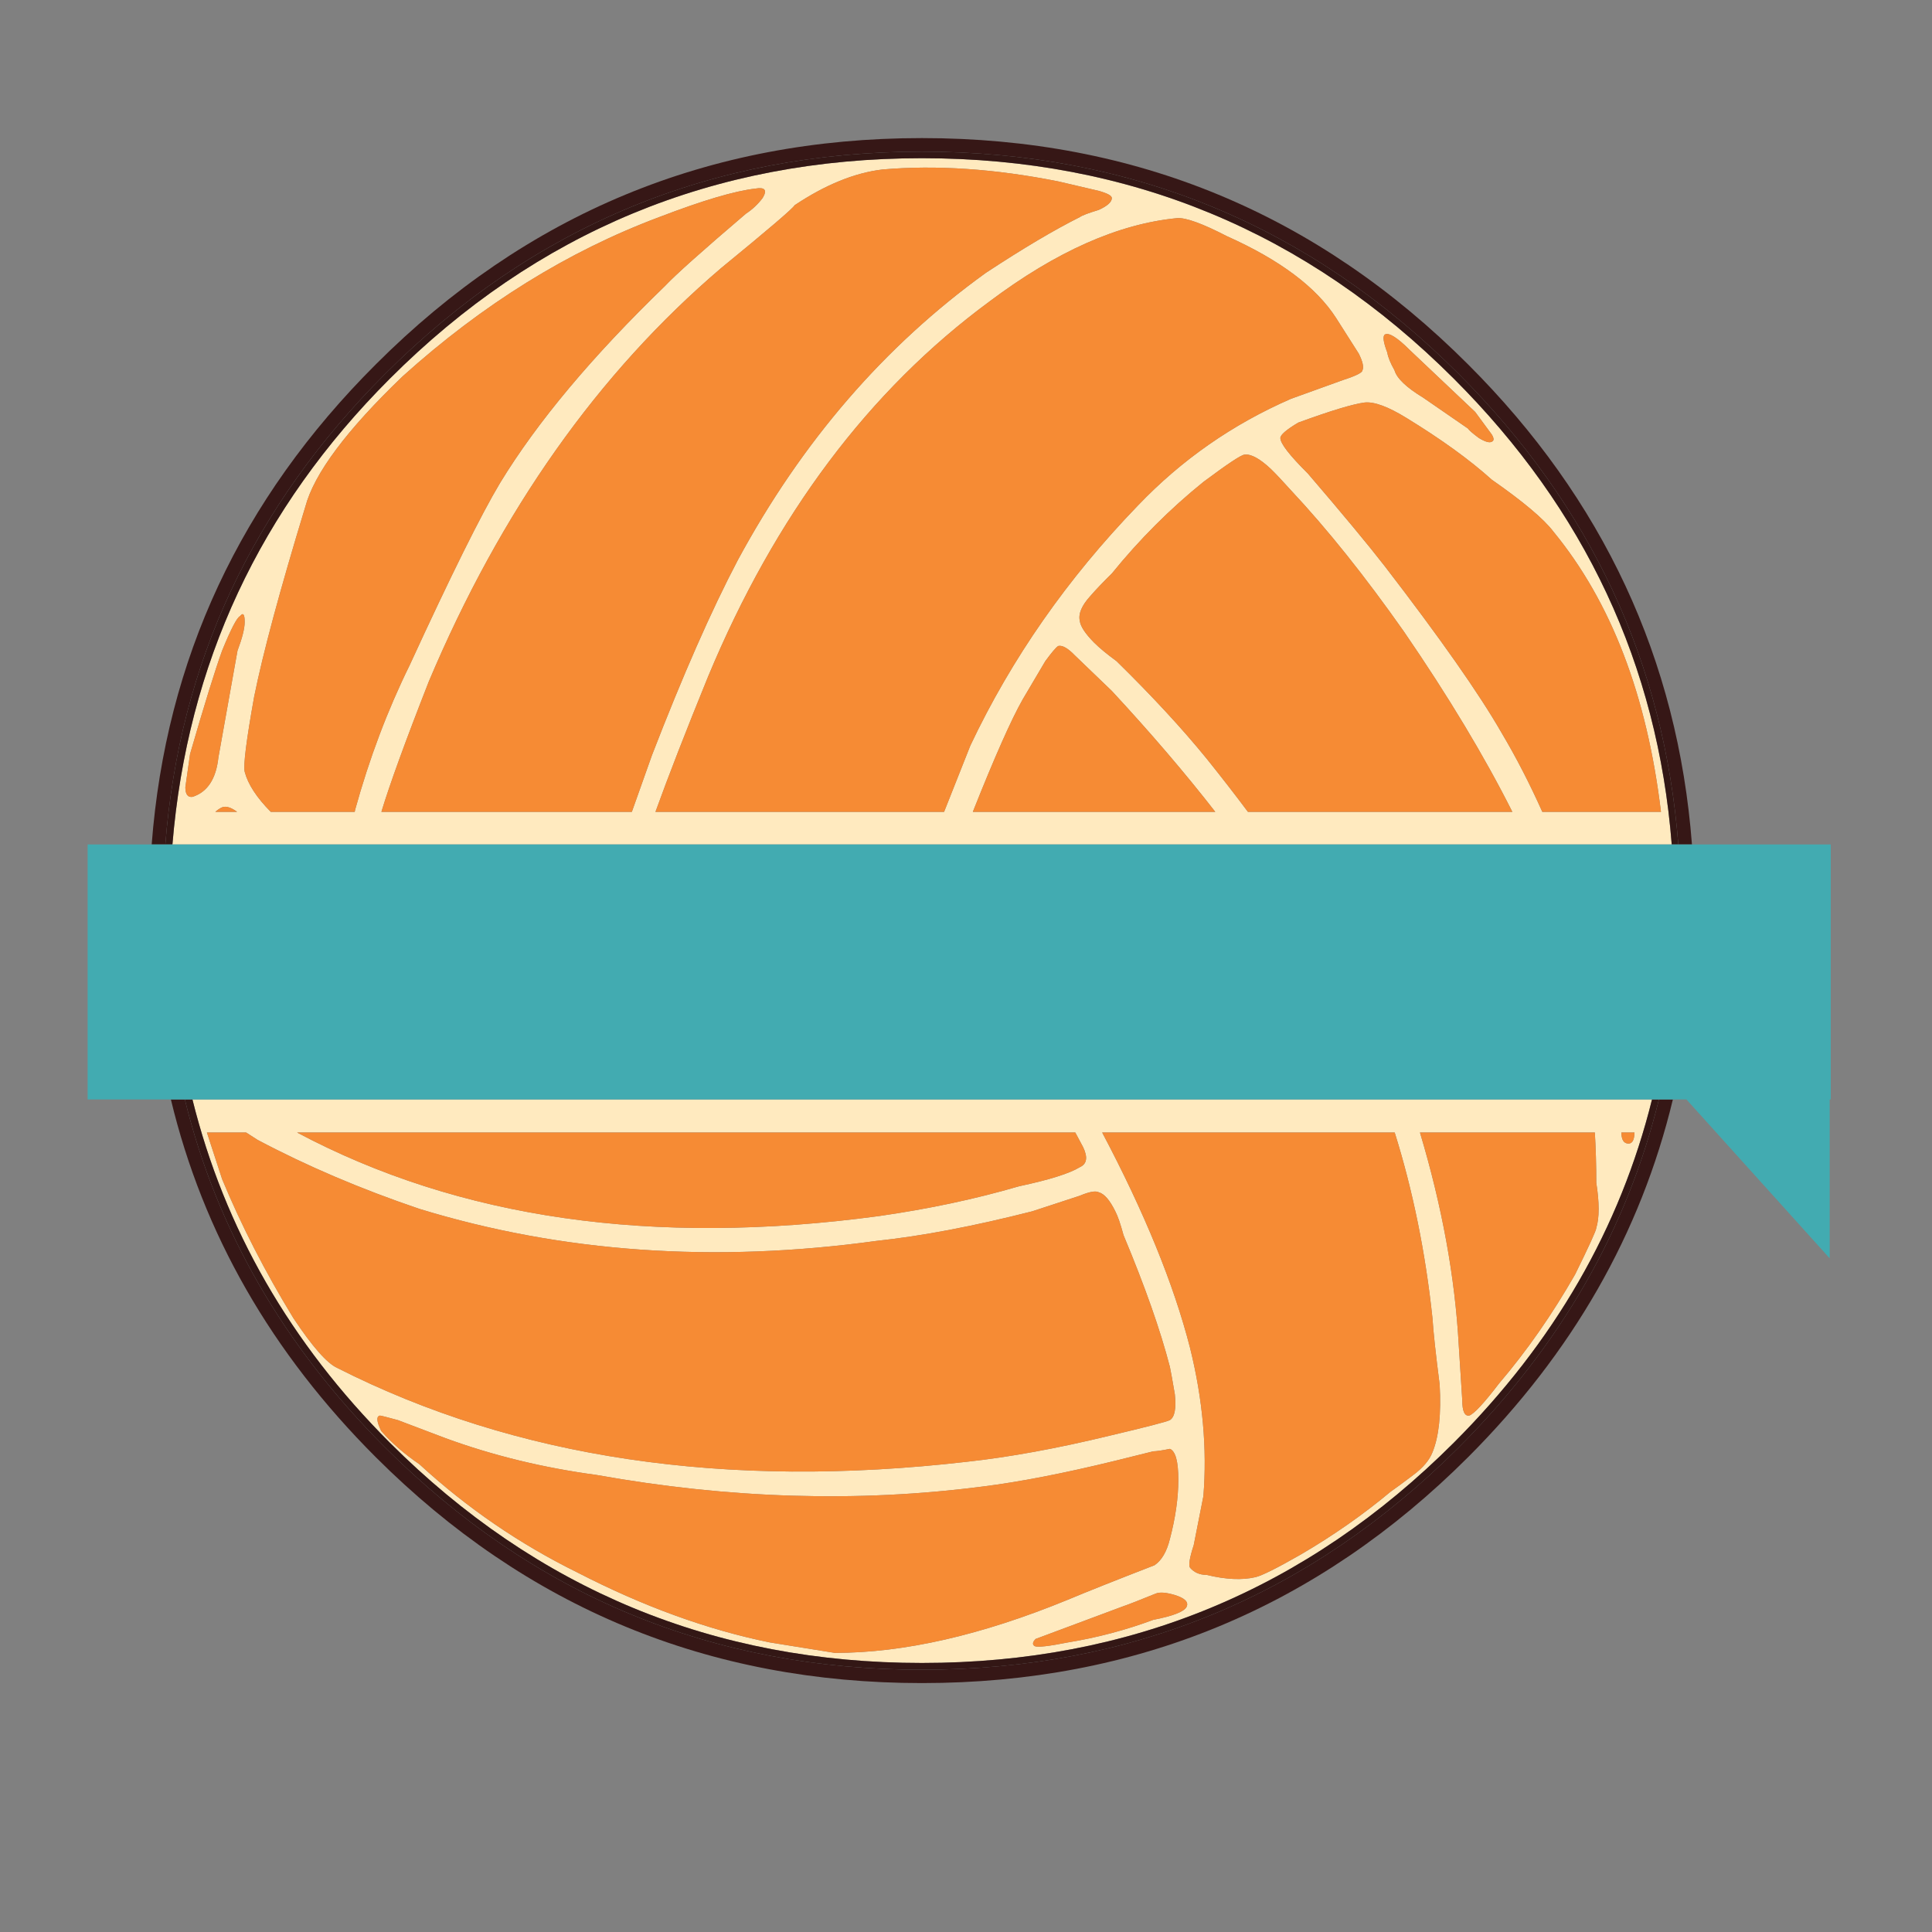 <?xml version="1.0" encoding="utf-8"?>
<!-- Generator: Adobe Illustrator 16.0.0, SVG Export Plug-In . SVG Version: 6.00 Build 0)  -->
<!DOCTYPE svg PUBLIC "-//W3C//DTD SVG 1.1//EN" "http://www.w3.org/Graphics/SVG/1.1/DTD/svg11.dtd">
<svg version="1.1" id="Layer_1" xmlns="http://www.w3.org/2000/svg" xmlns:xlink="http://www.w3.org/1999/xlink" x="0px" y="0px"
	 width="300px" height="300px" viewBox="0 0 300 300" enable-background="new 0 0 300 300" xml:space="preserve">
<rect x="0" y="0" width="300" height="300" fill="#808080" stroke="none"/>
<g>
	<path fill-rule="evenodd" clip-rule="evenodd" fill="#FFEABF" d="M218.929,54.371c-1.978-1.977-3.273-2.784-3.891-2.423
		c-0.36,0.255-0.233,1.189,0.383,2.805c0.107,0.702,0.478,1.615,1.114,2.742c0.362,1.253,1.84,2.666,4.433,4.239l6.981,4.813
		c0.126,0.234,0.69,0.722,1.688,1.466c0.979,0.594,1.648,0.786,2.008,0.574c0.361-0.149,0.361-0.521,0-1.116l-2.581-3.506
		L218.929,54.371z M201.586,65.624c-1.848,1.104-2.772,1.901-2.772,2.391c0,0.85,1.424,2.688,4.271,5.515
		c5.398,6.291,9.384,11.093,11.954,14.408c8.606,11.178,14.643,19.785,18.106,25.821c2.274,3.825,4.388,7.926,6.345,12.304h18.424
		c-2.169-18.084-7.725-32.578-16.672-43.479c-1.487-1.977-4.687-4.675-9.596-8.097c-3.421-3.082-7.841-6.28-13.26-9.595
		c-2.827-1.742-4.983-2.539-6.472-2.391C210.087,62.733,206.645,63.774,201.586,65.624z M197.346,72.827
		c-1.72-1.614-3.08-2.359-4.078-2.231c-0.49,0-2.625,1.414-6.408,4.24c-5.186,4.187-9.925,8.925-14.216,14.217
		c-1.361,1.339-2.468,2.497-3.316,3.475c-1.36,1.487-1.912,2.784-1.657,3.889c0.104,0.85,0.839,1.965,2.199,3.347
		c0.851,0.851,2.018,1.817,3.506,2.901c5.525,5.419,10.19,10.466,13.994,15.142c2.252,2.805,4.389,5.557,6.407,8.256h41.058
		c-4.335-8.628-9.945-17.957-16.83-27.987c-6.036-8.586-11.881-15.896-17.534-21.932C199.132,74.655,198.091,73.55,197.346,72.827z
		 M182.779,33.873c-9.096,0.872-18.808,5.186-29.136,12.943c-18.701,13.771-33.269,33.194-43.703,58.271
		c-3.421,8.394-6.142,15.386-8.161,20.975h44.819l4.08-10.297c6.396-13.515,15.068-25.936,26.012-37.263
		c6.778-7.098,14.705-12.623,23.778-16.577l8.128-2.932c1.978-0.638,2.966-1.137,2.966-1.498c0.233-0.49,0.043-1.35-0.573-2.583
		l-3.507-5.514c-3.081-4.803-8.734-9.042-16.958-12.719C186.699,34.703,184.119,33.768,182.779,33.873z M167.67,33.714
		c0.34-0.255,1.317-0.626,2.933-1.116c1.359-0.616,2.041-1.232,2.041-1.848c0-0.362-0.682-0.734-2.041-1.116l-6.28-1.467
		c-9.818-1.955-18.914-2.572-27.286-1.849c-4.314,0.51-8.862,2.359-13.644,5.547c-0.255,0.488-4.069,3.75-11.443,9.786
		C92.908,57.888,77.788,79.277,66.588,105.82c-3.634,9.266-6.088,16.013-7.363,20.242h38.89l3.124-8.798
		c4.803-12.431,9.245-22.526,13.325-30.283c9.945-18.403,22.792-33.279,38.539-44.627C158.861,38.57,163.718,35.691,167.67,33.714z
		 M26.774,131.131c2.322-28.038,13.575-52.147,33.757-72.33c22.824-22.823,50.365-34.235,82.625-34.235
		c32.238,0,59.769,11.412,82.592,34.235c20.363,20.346,31.643,44.455,33.837,72.33H26.774z M29.881,170.72h226.644
		c-4.949,19.964-15.207,37.73-30.776,53.3c-22.823,22.802-50.354,34.204-82.592,34.204c-32.26,0-59.801-11.402-82.625-34.204
		C45.081,208.554,34.865,190.787,29.881,170.72z M179.464,247.448c-2.443,1-4.219,1.689-5.323,2.073l-13.326,4.972
		c-0.488,0.488-0.54,0.859-0.158,1.116c0.467,0.213,2.189,0.021,5.165-0.574c4.548-0.744,8.967-1.912,13.261-3.508
		c3.06-0.593,4.779-1.264,5.163-2.006c0.362-0.745-0.243-1.36-1.817-1.849C181.069,247.269,180.082,247.193,179.464,247.448z
		 M179.082,225.358l-5.897,1.466c-7.99,1.954-14.887,3.294-20.688,4.016c-19.297,2.486-39.262,1.881-59.897-1.815
		c-8.245-1.107-16.055-3.009-23.43-5.708l-7.395-2.804c-1.721-0.47-2.646-0.7-2.773-0.7c-0.595,0.104-0.532,0.901,0.191,2.39
		c1.614,1.849,3.591,3.571,5.929,5.163c7.374,6.779,15.545,12.379,24.513,16.8c10.222,5.271,20.188,8.894,29.9,10.87l10.105,1.626
		c10.711,0,22.771-2.752,36.181-8.257c2.933-1.231,7.416-3.017,13.451-5.355c1.105-0.744,1.901-2.103,2.39-4.08
		c0.872-3.315,1.308-6.386,1.308-9.212c0-2.828-0.436-4.42-1.308-4.781C180.432,225.229,179.57,225.358,179.082,225.358z
		 M222.433,204.669c-1.082-10.178-3.038-19.784-5.864-28.815h-45.424c6.565,12.411,11.114,23.557,13.643,33.438
		c1.976,7.971,2.669,15.651,2.072,23.047l-1.498,7.587c-0.638,1.955-0.829,3.124-0.574,3.507c0.637,0.743,1.498,1.117,2.582,1.117
		c2.977,0.722,5.504,0.839,7.587,0.35c1-0.234,3.337-1.401,7.014-3.506c5.057-2.954,9.723-6.216,13.993-9.788
		c0.743-0.51,1.913-1.369,3.507-2.58c1.486-1.107,2.475-2.274,2.963-3.508c1-2.443,1.372-5.95,1.117-10.518
		C222.933,210.195,222.562,206.753,222.433,204.669z M174.46,191.791c-0.468-1.741-0.894-2.975-1.275-3.697
		c-0.851-1.742-1.711-2.73-2.582-2.965c-0.489-0.254-1.467-0.074-2.933,0.543l-7.396,2.422c-9.096,2.316-17.15,3.847-24.163,4.59
		c-25.183,3.466-48.846,1.808-70.989-4.972c-9.096-3.083-17.469-6.652-25.119-10.711l-1.785-1.147h-6.088l2.359,7.236
		c2.954,7.14,6.641,14.335,11.062,21.579c2.954,4.442,5.227,7.023,6.821,7.746c27.669,14.025,60.258,18.884,97.766,14.568
		c6.631-0.724,14.015-2.071,22.154-4.047c5.761-1.36,8.883-2.17,9.371-2.424c0.745-0.47,0.999-1.807,0.766-4.017
		c-0.359-2.104-0.616-3.518-0.766-4.239C180.196,206.582,177.796,199.76,174.46,191.791z M168.181,178.117l-1.211-2.264H46.124
		c25.162,13.388,55.285,17.713,90.371,12.975c7.736-1.105,14.981-2.647,21.739-4.624c4.698-0.998,7.842-1.986,9.437-2.963
		C168.774,180.752,168.945,179.711,168.181,178.117z M162.313,102.664l-3.505,5.929c-1.786,3.146-4.369,8.968-7.747,17.469h37.646
		c-4.675-6.014-10.031-12.272-16.064-18.775l-5.737-5.515c-1.085-1.126-1.946-1.616-2.584-1.466
		C163.961,100.539,163.292,101.325,162.313,102.664z M251.76,175.854c0.021,1.147,0.394,1.721,1.117,1.721
		c0.593,0,0.902-0.573,0.924-1.721H251.76z M247.871,190.677c0.488-1.595,0.488-3.934,0-7.013c0-2.722-0.074-5.324-0.224-7.811
		H220.49c3.442,11.495,5.45,22.514,6.025,33.056l0.541,8.479c0,1.723,0.36,2.528,1.084,2.424c0.742-0.256,2.283-1.913,4.621-4.975
		c4.314-5.058,8.256-10.71,11.828-16.959C246.777,193.438,247.871,191.036,247.871,190.677z M36.815,126.062
		c-0.956-0.701-1.731-0.936-2.327-0.701c-0.34,0.148-0.691,0.382-1.052,0.701H36.815z M36.879,101.038
		c0.743-1.976,1.116-3.464,1.116-4.463c0-1.211-0.245-1.509-0.734-0.892c-0.488,0.234-1.413,2.019-2.773,5.355
		c-1.105,3.061-2.763,8.405-4.972,16.034l-0.733,5.164c0,1.105,0.371,1.604,1.116,1.499c2.316-0.745,3.655-2.784,4.016-6.121
		L36.879,101.038z M118.419,30.75c0.744-1.232,0.373-1.722-1.116-1.467c-3.208,0.361-8.191,1.838-14.95,4.431
		C88.222,39.006,74.951,47.24,62.54,58.419c-8.734,8.373-13.782,15.142-15.142,20.306c-3.931,12.9-6.577,22.728-7.938,29.486
		c-1.211,6.757-1.7,10.635-1.466,11.634c0.51,1.934,1.858,4.006,4.048,6.216h13.038c0.021-0.106,0.042-0.213,0.063-0.319
		c2.21-7.991,5.037-15.481,8.479-22.473C70.021,89.35,74.696,79.925,77.65,74.995c5.758-9.457,14.302-19.657,25.628-30.602
		c1.615-1.721,5.802-5.461,12.56-11.221C116.815,32.535,117.677,31.728,118.419,30.75z"/>
	<path fill-rule="evenodd" clip-rule="evenodd" fill="#F68B34" d="M167.67,33.714c-3.952,1.977-8.809,4.856-14.568,8.639
		c-15.747,11.348-28.593,26.224-38.539,44.627c-4.08,7.757-8.521,17.852-13.325,30.283l-3.124,8.798h-38.89
		c1.275-4.229,3.729-10.976,7.363-20.242c11.2-26.543,26.32-47.932,45.362-64.168c7.374-6.036,11.188-9.297,11.443-9.786
		c4.782-3.188,9.329-5.037,13.644-5.547c8.373-0.723,17.468-0.106,27.286,1.849l6.28,1.467c1.359,0.382,2.041,0.753,2.041,1.116
		c0,0.616-0.682,1.232-2.041,1.848C168.987,33.088,168.01,33.459,167.67,33.714z M182.779,33.873c1.34-0.105,3.92,0.83,7.746,2.806
		c8.224,3.677,13.877,7.917,16.958,12.719l3.507,5.514c0.616,1.233,0.807,2.093,0.573,2.583c0,0.361-0.988,0.86-2.966,1.498
		l-8.128,2.932c-9.073,3.954-17,9.479-23.778,16.577c-10.944,11.327-19.616,23.748-26.012,37.263l-4.08,10.297H101.78
		c2.02-5.589,4.74-12.581,8.161-20.975c10.434-25.077,25.002-44.5,43.703-58.271C163.972,39.059,173.684,34.745,182.779,33.873z
		 M197.346,72.827c0.745,0.723,1.786,1.828,3.124,3.315c5.653,6.035,11.498,13.346,17.534,21.932
		c6.885,10.03,12.495,19.359,16.83,27.987h-41.058c-2.019-2.699-4.155-5.451-6.407-8.256c-3.804-4.675-8.469-9.722-13.994-15.142
		c-1.488-1.084-2.655-2.05-3.506-2.901c-1.36-1.382-2.095-2.498-2.199-3.347c-0.255-1.104,0.297-2.401,1.657-3.889
		c0.849-0.978,1.955-2.136,3.316-3.475c4.291-5.292,9.03-10.03,14.216-14.217c3.783-2.826,5.918-4.24,6.408-4.24
		C194.266,70.468,195.626,71.213,197.346,72.827z M201.586,65.624c5.059-1.849,8.501-2.89,10.328-3.125
		c1.488-0.148,3.645,0.648,6.472,2.391c5.419,3.315,9.839,6.514,13.26,9.595c4.909,3.422,8.108,6.121,9.596,8.097
		c8.947,10.902,14.503,25.395,16.672,43.479h-18.424c-1.957-4.378-4.07-8.479-6.345-12.304c-3.464-6.036-9.5-14.643-18.106-25.821
		c-2.57-3.315-6.556-8.118-11.954-14.408c-2.847-2.827-4.271-4.665-4.271-5.515C198.813,67.524,199.738,66.728,201.586,65.624z
		 M218.929,54.371l10.136,9.595l2.581,3.506c0.361,0.595,0.361,0.967,0,1.116c-0.359,0.212-1.029,0.021-2.008-0.574
		c-0.998-0.744-1.563-1.232-1.688-1.466l-6.981-4.813c-2.593-1.573-4.07-2.986-4.433-4.239c-0.637-1.127-1.007-2.041-1.114-2.742
		c-0.616-1.615-0.743-2.55-0.383-2.805C215.655,51.587,216.951,52.395,218.929,54.371z M247.871,190.677
		c0,0.359-1.094,2.762-3.281,7.202c-3.572,6.249-7.514,11.901-11.828,16.959c-2.338,3.062-3.879,4.719-4.621,4.975
		c-0.724,0.104-1.084-0.701-1.084-2.424l-0.541-8.479c-0.575-10.542-2.583-21.561-6.025-33.056h27.157
		c0.149,2.486,0.224,5.089,0.224,7.811C248.359,186.743,248.359,189.082,247.871,190.677z M251.76,175.854h2.041
		c-0.021,1.147-0.331,1.721-0.924,1.721C252.153,177.574,251.781,177.001,251.76,175.854z M162.313,102.664
		c0.979-1.339,1.647-2.125,2.009-2.359c0.638-0.149,1.499,0.34,2.584,1.466l5.737,5.515c6.033,6.503,11.39,12.762,16.064,18.775
		h-37.646c3.378-8.5,5.961-14.323,7.747-17.469L162.313,102.664z M168.181,178.117c0.765,1.594,0.594,2.635-0.511,3.124
		c-1.595,0.977-4.738,1.965-9.437,2.963c-6.758,1.977-14.003,3.519-21.739,4.624c-35.085,4.738-65.209,0.413-90.371-12.975H166.97
		L168.181,178.117z M174.46,191.791c3.336,7.969,5.736,14.791,7.202,20.466c0.149,0.722,0.406,2.135,0.766,4.239
		c0.233,2.21-0.021,3.547-0.766,4.017c-0.488,0.254-3.61,1.063-9.371,2.424c-8.14,1.976-15.523,3.323-22.154,4.047
		c-37.507,4.315-70.097-0.543-97.766-14.568c-1.594-0.723-3.868-3.304-6.821-7.746c-4.421-7.244-8.107-14.439-11.062-21.579
		l-2.359-7.236h6.088l1.785,1.147c7.65,4.059,16.023,7.628,25.119,10.711c22.144,6.779,45.807,8.438,70.989,4.972
		c7.013-0.743,15.067-2.273,24.163-4.59l7.396-2.422c1.466-0.617,2.443-0.797,2.933-0.543c0.871,0.234,1.731,1.223,2.582,2.965
		C173.566,188.816,173.992,190.05,174.46,191.791z M222.433,204.669c0.129,2.084,0.5,5.526,1.117,10.33
		c0.255,4.567-0.117,8.074-1.117,10.518c-0.488,1.233-1.477,2.4-2.963,3.508c-1.594,1.211-2.764,2.07-3.507,2.58
		c-4.271,3.572-8.937,6.834-13.993,9.788c-3.677,2.104-6.014,3.271-7.014,3.506c-2.083,0.489-4.61,0.372-7.587-0.35
		c-1.084,0-1.945-0.374-2.582-1.117c-0.255-0.383-0.063-1.552,0.574-3.507l1.498-7.587c0.597-7.396-0.097-15.076-2.072-23.047
		c-2.528-9.881-7.077-21.026-13.643-33.438h45.424C219.395,184.885,221.351,194.491,222.433,204.669z M179.082,225.358
		c0.488,0,1.35-0.129,2.58-0.383c0.872,0.361,1.308,1.953,1.308,4.781c0,2.826-0.436,5.896-1.308,9.212
		c-0.488,1.978-1.284,3.336-2.39,4.08c-6.035,2.339-10.519,4.124-13.451,5.355c-13.41,5.505-25.47,8.257-36.181,8.257l-10.105-1.626
		c-9.712-1.977-19.678-5.599-29.9-10.87c-8.968-4.421-17.139-10.021-24.513-16.8c-2.338-1.592-4.314-3.314-5.929-5.163
		c-0.723-1.488-0.787-2.285-0.191-2.39c0.127,0,1.052,0.23,2.773,0.7l7.395,2.804c7.375,2.699,15.185,4.601,23.43,5.708
		c20.635,3.696,40.6,4.302,59.897,1.815c5.801-0.722,12.697-2.062,20.688-4.016L179.082,225.358z M179.464,247.448
		c0.618-0.255,1.605-0.18,2.964,0.225c1.574,0.488,2.18,1.104,1.817,1.849c-0.384,0.742-2.104,1.413-5.163,2.006
		c-4.294,1.596-8.713,2.764-13.261,3.508c-2.976,0.595-4.698,0.787-5.165,0.574c-0.382-0.257-0.33-0.628,0.158-1.116l13.326-4.972
		C175.245,249.138,177.021,248.448,179.464,247.448z M118.419,30.75c-0.743,0.977-1.604,1.785-2.582,2.422
		c-6.757,5.759-10.944,9.5-12.56,11.221C91.952,55.338,83.408,65.539,77.65,74.995c-2.954,4.93-7.629,14.355-14.026,28.274
		c-3.443,6.992-6.269,14.482-8.479,22.473c-0.021,0.106-0.043,0.212-0.063,0.319H42.043c-2.189-2.21-3.538-4.282-4.048-6.216
		c-0.234-0.999,0.254-4.877,1.466-11.634c1.361-6.758,4.006-16.586,7.938-29.486c1.36-5.164,6.408-11.933,15.142-20.306
		c12.411-11.179,25.682-19.413,39.814-24.705c6.758-2.592,11.741-4.069,14.95-4.431C118.792,29.029,119.164,29.518,118.419,30.75z
		 M36.879,101.038l-2.965,16.576c-0.361,3.336-1.7,5.376-4.016,6.121c-0.745,0.106-1.116-0.393-1.116-1.499l0.733-5.164
		c2.209-7.629,3.867-12.974,4.972-16.034c1.36-3.336,2.285-5.121,2.773-5.355c0.489-0.617,0.734-0.319,0.734,0.892
		C37.995,97.574,37.622,99.062,36.879,101.038z M36.815,126.062h-3.378c0.361-0.319,0.712-0.553,1.052-0.701
		C35.083,125.126,35.859,125.36,36.815,126.062z"/>
	<path fill-rule="evenodd" clip-rule="evenodd" fill="#361716" d="M260.607,131.131c-2.191-28.152-13.557-52.506-34.092-73.063
		c-23.039-23.015-50.823-34.522-83.359-34.522c-32.558,0-60.343,11.507-83.357,34.522c-20.558,20.556-31.932,44.911-34.125,73.063
		h-2.121c2.204-28.742,13.796-53.585,34.778-74.528c23.418-23.44,51.693-35.161,84.825-35.161c33.129,0,61.404,11.72,84.824,35.161
		c20.962,20.943,32.544,45.786,34.746,74.528H260.607z M257.594,170.72h2.169c-5.007,20.824-15.602,39.335-31.782,55.531
		c-23.42,23.397-51.694,35.097-84.824,35.097c-33.131,0-61.406-11.699-84.825-35.097c-16.196-16.196-26.795-34.707-31.797-55.531
		h2.168c4.96,20.252,15.326,38.262,31.097,54.032c23.015,23.016,50.8,34.523,83.357,34.523c32.536,0,60.32-11.508,83.359-34.523
		C242.271,208.981,252.629,190.972,257.594,170.72z"/>
	<path fill-rule="evenodd" clip-rule="evenodd" fill="#331715" d="M26.774,131.131h-1.1c2.192-28.152,13.567-52.506,34.125-73.063
		c23.015-23.015,50.8-34.522,83.357-34.522c32.536,0,60.32,11.507,83.359,34.522c20.535,20.556,31.9,44.911,34.092,73.063h-1.021
		c-2.194-27.875-13.474-51.984-33.837-72.33c-22.823-22.823-50.354-34.235-82.592-34.235c-32.26,0-59.801,11.412-82.625,34.235
		C40.349,78.984,29.097,103.093,26.774,131.131z M257.594,170.72c-4.965,20.252-15.322,38.262-31.078,54.032
		c-23.039,23.016-50.823,34.523-83.359,34.523c-32.558,0-60.343-11.508-83.357-34.523c-15.771-15.771-26.136-33.78-31.097-54.032
		h1.179c4.983,20.067,15.2,37.834,30.65,53.3c22.824,22.802,50.365,34.204,82.625,34.204c32.238,0,59.769-11.402,82.592-34.204
		c15.569-15.569,25.827-33.336,30.776-53.3H257.594z"/>
	<polygon fill-rule="evenodd" clip-rule="evenodd" fill="#42ABB1" points="257.594,170.72 256.525,170.72 29.881,170.72 
		28.703,170.72 26.535,170.72 13.609,170.72 13.609,131.131 23.554,131.131 25.675,131.131 26.774,131.131 259.586,131.131 
		260.607,131.131 262.727,131.131 284.275,131.131 284.275,170.72 284.115,170.72 284.115,195.393 261.865,170.72 259.763,170.72 	
		"/>
</g>
</svg>
